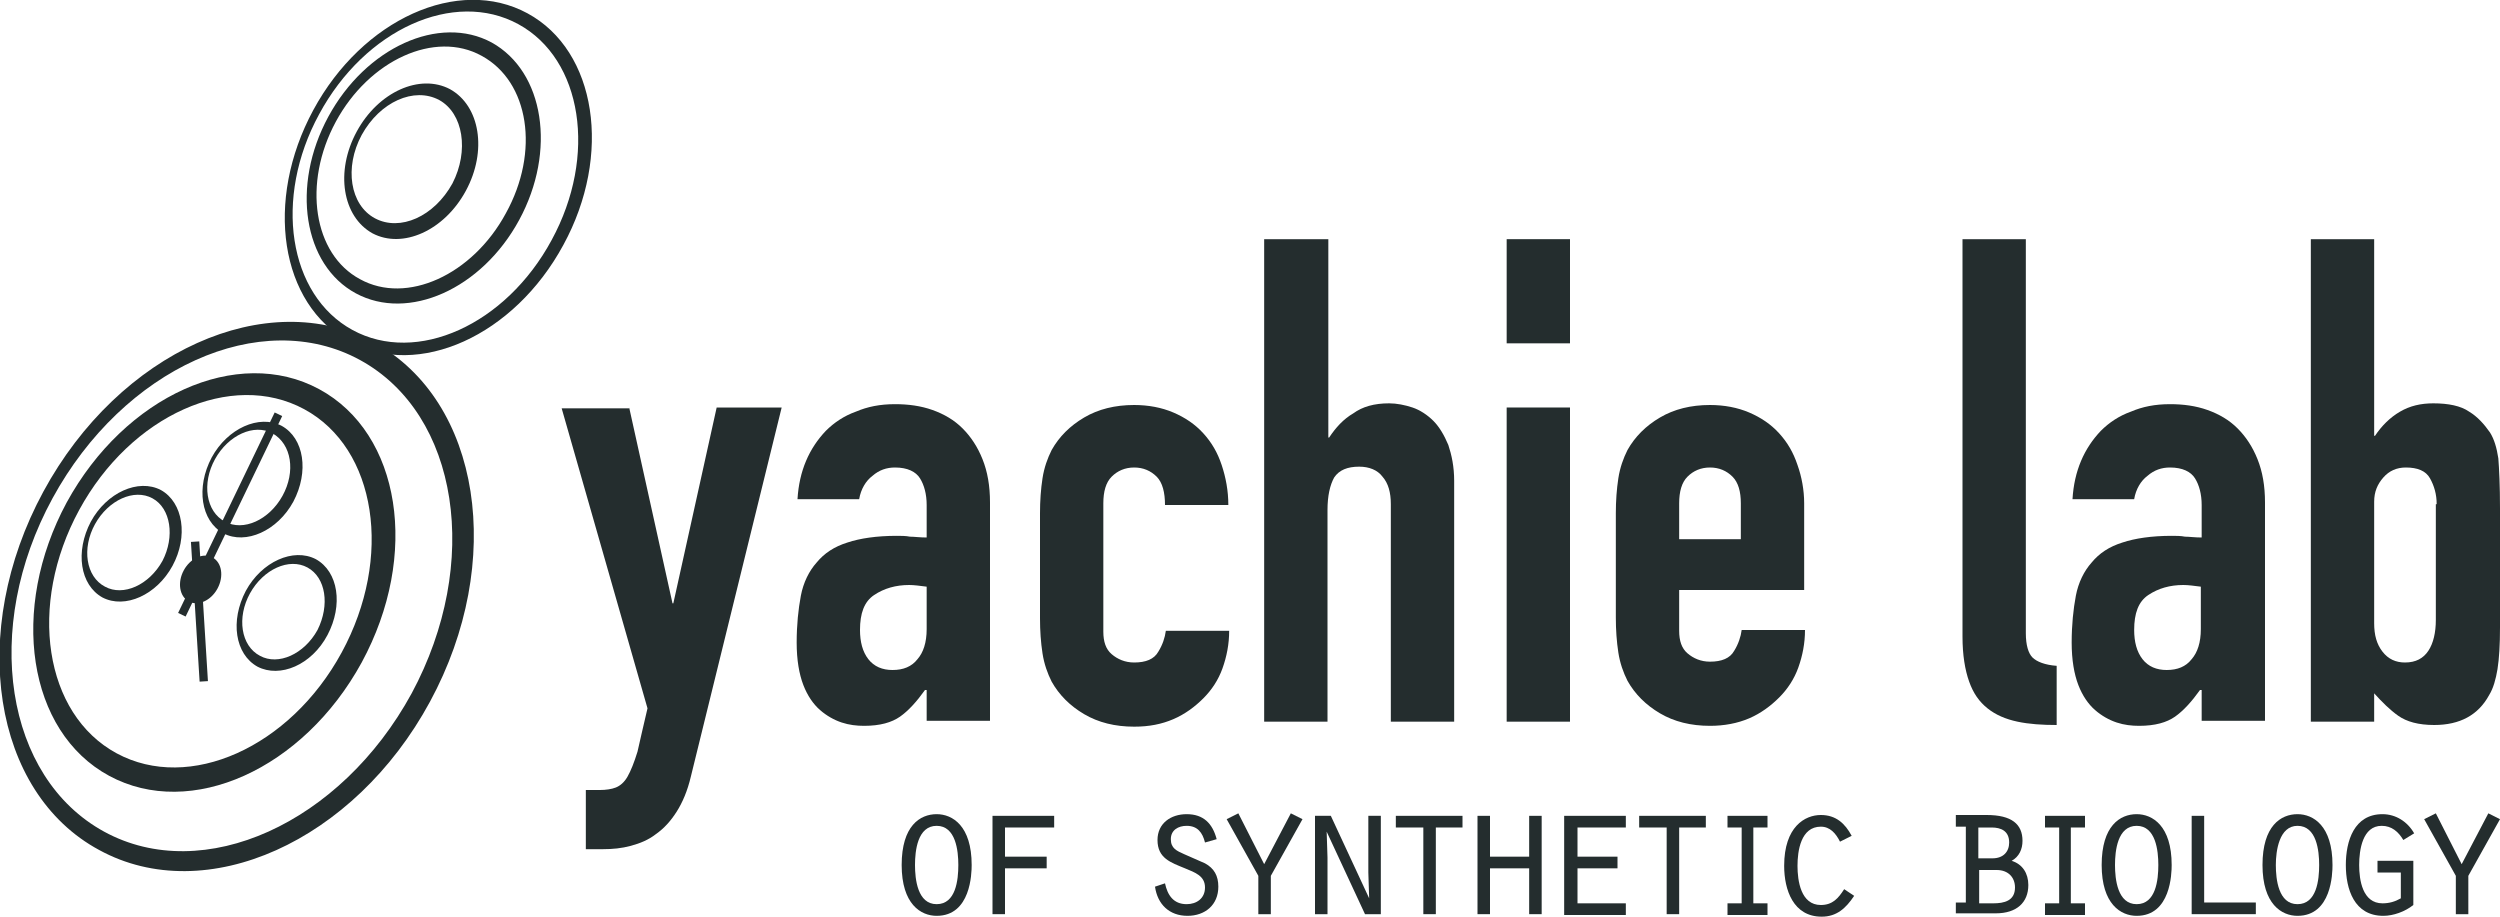 <?xml version="1.0" encoding="UTF-8" standalone="no"?>
<!DOCTYPE svg PUBLIC "-//W3C//DTD SVG 1.1//EN" "http://www.w3.org/Graphics/SVG/1.1/DTD/svg11.dtd">
<svg width="100%" height="100%" viewBox="0 0 300 110" version="1.1" xmlns="http://www.w3.org/2000/svg" xmlns:xlink="http://www.w3.org/1999/xlink" xml:space="preserve" xmlns:serif="http://www.serif.com/" style="fill-rule:evenodd;clip-rule:evenodd;stroke-linejoin:round;stroke-miterlimit:2;">
    <g>
        <g>
            <g>
                <path d="M51.6,84.2C42.5,101 24.7,109 11.9,102C-0.9,95.1 -3.9,75.8 5.2,59C14.3,42.2 32.1,34.2 44.9,41.1C57.7,48.1 60.7,67.4 51.6,84.2ZM43.2,43.2C31.3,36.7 14.8,44.2 6.3,59.8C-2.2,75.4 0.6,93.3 12.5,99.8C24.4,106.3 40.9,98.8 49.4,83.2C57.8,67.6 55.1,49.7 43.2,43.2Z" style="fill:rgb(36,45,46);fill-rule:nonzero;"/>
                <path d="M43.4,79.5C36.4,92.3 22.9,98.4 13.1,93.1C3.3,87.8 1.1,73.1 8,60.3C15,47.5 28.5,41.4 38.3,46.7C48.1,52 50.4,66.6 43.4,79.5ZM36.5,49.1C27.8,44.4 15.7,49.8 9.5,61.2C3.3,72.6 5.3,85.7 14,90.4C22.7,95.1 34.8,89.7 41,78.3C47.2,66.9 45.2,53.8 36.5,49.1Z" style="fill:rgb(36,45,46);fill-rule:nonzero;"/>
                <path d="M67.6,29.4C61.7,40.3 50.2,45.5 41.9,41C33.6,36.5 31.7,24.1 37.6,13.2C43.5,2.3 55,-2.9 63.3,1.6C71.6,6.1 73.5,18.6 67.6,29.4ZM62.2,2.9C54.5,-1.3 43.8,3.5 38.3,13.7C32.8,23.8 34.6,35.4 42.3,39.6C50,43.8 60.7,39 66.2,28.8C71.7,18.7 69.9,7.1 62.2,2.9Z" style="fill:rgb(36,45,46);fill-rule:nonzero;"/>
                <path d="M62.3,26.4C57.8,34.7 49,38.6 42.7,35.2C36.4,31.8 34.9,22.3 39.4,14C43.9,5.7 52.7,1.7 59,5.1C65.3,8.6 66.8,18.1 62.3,26.4ZM57.8,6.7C52.2,3.6 44.3,7.2 40.3,14.6C36.3,22 37.6,30.5 43.2,33.5C48.8,36.6 56.7,33 60.7,25.6C64.8,18.2 63.5,9.8 57.8,6.7Z" style="fill:rgb(36,45,46);fill-rule:nonzero;"/>
                <path d="M55.9,22.9C53.3,27.7 48.3,29.9 44.7,28C41.1,26 40.2,20.6 42.8,15.8C45.4,11 50.4,8.8 54,10.7C57.6,12.7 58.5,18.1 55.9,22.9ZM52.7,12C49.7,10.4 45.6,12.2 43.4,16.2C41.3,20.1 42,24.6 45,26.2C48,27.8 52.1,26 54.3,22C56.3,18.1 55.6,13.6 52.7,12Z" style="fill:rgb(36,45,46);fill-rule:nonzero;"/>
                <path d="M20.7,67.9C18.8,71.4 15,73.1 12.3,71.7C9.6,70.2 9,66.2 10.9,62.6C12.8,59.1 16.6,57.4 19.3,58.8C22,60.3 22.6,64.4 20.7,67.9ZM18.3,59.8C16.1,58.6 13,60 11.4,62.9C9.8,65.8 10.3,69.2 12.6,70.4C14.8,71.6 17.9,70.2 19.5,67.3C21,64.4 20.5,61 18.3,59.8Z" style="fill:rgb(36,45,46);fill-rule:nonzero;"/>
                <path d="M39.3,76.2C37.4,79.8 33.6,81.4 30.9,80C28.2,78.5 27.6,74.5 29.5,70.9C31.4,67.4 35.2,65.7 37.9,67.1C40.6,68.6 41.2,72.6 39.3,76.2ZM36.9,68.1C34.7,66.9 31.6,68.3 30,71.2C28.4,74.1 28.9,77.5 31.2,78.7C33.4,79.9 36.5,78.5 38.1,75.6C39.6,72.6 39.1,69.3 36.9,68.1Z" style="fill:rgb(36,45,46);fill-rule:nonzero;"/>
                <path d="M35.2,60.2C33.3,63.7 29.5,65.4 26.8,64C24.1,62.5 23.5,58.5 25.4,54.9C27.3,51.4 31.1,49.7 33.8,51.1C36.5,52.6 37.1,56.6 35.2,60.2ZM32.7,52C30.5,50.8 27.4,52.2 25.8,55.1C24.2,58 24.7,61.4 27,62.6C29.2,63.8 32.3,62.4 33.9,59.5C35.5,56.6 35,53.3 32.7,52Z" style="fill:rgb(36,45,46);fill-rule:nonzero;"/>
                <g transform="matrix(0.477,-0.879,0.879,0.477,-48.51,57.564)">
                    <ellipse cx="24.1" cy="69.5" rx="3" ry="2.3" style="fill:rgb(36,45,46);"/>
                </g>
                <g transform="matrix(0.434,-0.901,0.901,0.434,-39.974,59.875)">
                    <rect x="14.3" y="61.2" width="26.7" height="1" style="fill:rgb(36,45,46);"/>
                </g>
                <g transform="matrix(0.998,-0.062,0.062,0.998,-4.471,1.611)">
                    <rect x="23.4" y="65" width="1" height="16.8" style="fill:rgb(36,45,46);"/>
                </g>
            </g>
        </g>
        <g>
            <path d="M75.5,48.9L80.7,72.4L80.8,72.4L86,48.9L93.8,48.9L82.9,93.2C82.5,94.9 81.9,96.3 81.2,97.4C80.5,98.5 79.7,99.4 78.7,100.1C77.8,100.8 76.8,101.2 75.7,101.5C74.6,101.8 73.5,101.9 72.4,101.9L70.3,101.9L70.3,94.8L72,94.8C72.7,94.8 73.4,94.7 73.9,94.5C74.4,94.3 74.9,93.9 75.3,93.2C75.7,92.5 76.1,91.5 76.5,90.2C76.8,88.9 77.2,87.1 77.7,85L67.4,49L75.5,49L75.5,48.9Z" style="fill:rgb(36,45,46);fill-rule:nonzero;"/>
            <path d="M111.2,82.8L111,82.8C110,84.2 109,85.3 108,86C107,86.7 105.6,87.1 103.7,87.1C102.8,87.1 101.9,87 101,86.7C100.1,86.4 99.2,85.9 98.4,85.2C97.6,84.5 96.9,83.5 96.4,82.2C95.9,80.9 95.6,79.2 95.6,77.1C95.6,75 95.8,73.1 96.1,71.5C96.4,69.9 97.1,68.5 98,67.5C98.9,66.4 100.1,65.6 101.7,65.1C103.2,64.6 105.2,64.3 107.6,64.3C108.1,64.3 108.7,64.3 109.2,64.4C109.7,64.4 110.4,64.5 111.2,64.5L111.2,60.6C111.2,59.3 110.9,58.2 110.4,57.4C109.9,56.6 108.9,56.1 107.4,56.1C106.4,56.1 105.5,56.4 104.7,57.1C103.9,57.7 103.3,58.7 103.1,59.9L95.7,59.9C95.9,56.5 97.1,53.8 99.1,51.7C100.1,50.7 101.3,49.9 102.7,49.4C104.1,48.8 105.6,48.5 107.4,48.5C109,48.5 110.5,48.7 111.9,49.2C113.3,49.7 114.5,50.4 115.5,51.4C116.5,52.4 117.3,53.6 117.9,55.1C118.5,56.6 118.8,58.3 118.8,60.3L118.8,86.5L111.2,86.5L111.2,82.8ZM111.2,70.4C110.4,70.3 109.7,70.2 109.1,70.2C107.5,70.2 106.1,70.6 104.9,71.4C103.7,72.2 103.2,73.6 103.2,75.6C103.2,77 103.5,78.2 104.2,79.1C104.9,80 105.9,80.4 107.1,80.4C108.4,80.4 109.4,80 110.1,79.1C110.8,78.3 111.2,77.1 111.2,75.5L111.2,70.4Z" style="fill:rgb(36,45,46);fill-rule:nonzero;"/>
            <path d="M132.4,75.8C132.4,77 132.7,77.9 133.4,78.5C134.1,79.1 135,79.5 136.1,79.5C137.5,79.5 138.5,79.1 139,78.2C139.5,77.4 139.8,76.5 139.9,75.7L147.5,75.7C147.5,77.3 147.2,78.8 146.7,80.2C146.2,81.6 145.4,82.8 144.4,83.8C143.4,84.8 142.2,85.7 140.8,86.3C139.4,86.9 137.9,87.2 136.1,87.2C133.8,87.2 131.8,86.7 130.1,85.7C128.4,84.7 127.1,83.4 126.2,81.8C125.7,80.8 125.3,79.7 125.1,78.4C124.9,77.1 124.8,75.7 124.8,74.2L124.8,61.6C124.8,60.1 124.9,58.7 125.1,57.4C125.3,56.1 125.7,55 126.2,54C127.1,52.4 128.4,51.1 130.1,50.1C131.8,49.1 133.8,48.6 136.1,48.6C137.8,48.6 139.4,48.9 140.8,49.5C142.2,50.1 143.4,50.9 144.4,52C145.4,53.1 146.1,54.3 146.6,55.8C147.1,57.3 147.4,58.9 147.4,60.6L139.8,60.6C139.8,59.1 139.5,57.9 138.8,57.2C138.1,56.5 137.2,56.1 136.1,56.1C135,56.1 134.1,56.5 133.4,57.2C132.7,57.9 132.4,59 132.4,60.4L132.4,75.8Z" style="fill:rgb(36,45,46);fill-rule:nonzero;"/>
            <path d="M151.7,28.7L159.4,28.7L159.4,52.5L159.5,52.5C160.3,51.3 161.2,50.3 162.4,49.6C163.5,48.8 164.9,48.4 166.7,48.4C167.6,48.4 168.6,48.6 169.5,48.9C170.4,49.2 171.3,49.8 172,50.5C172.7,51.2 173.3,52.2 173.8,53.4C174.2,54.6 174.5,56 174.5,57.7L174.5,86.6L166.9,86.6L166.9,60.5C166.9,59.1 166.6,58 165.9,57.2C165.3,56.4 164.3,56 163.1,56C161.7,56 160.7,56.4 160.1,57.3C159.6,58.2 159.3,59.5 159.3,61.2L159.3,86.6L151.7,86.6L151.7,28.7Z" style="fill:rgb(36,45,46);fill-rule:nonzero;"/>
            <path d="M180.8,28.7L188.4,28.7L188.4,41.2L180.8,41.2L180.8,28.7ZM180.8,48.9L188.4,48.9L188.4,86.6L180.8,86.6L180.8,48.9Z" style="fill:rgb(36,45,46);fill-rule:nonzero;"/>
            <path d="M201.5,70.6L201.5,75.7C201.5,76.9 201.8,77.8 202.5,78.4C203.2,79 204.1,79.4 205.2,79.4C206.6,79.4 207.6,79 208.1,78.1C208.6,77.3 208.9,76.4 209,75.6L216.6,75.6C216.6,77.2 216.3,78.7 215.8,80.1C215.3,81.5 214.5,82.7 213.5,83.7C212.5,84.7 211.3,85.6 209.9,86.2C208.5,86.8 206.9,87.1 205.2,87.1C202.9,87.1 200.9,86.6 199.2,85.6C197.5,84.6 196.2,83.3 195.3,81.7C194.8,80.7 194.4,79.6 194.2,78.3C194,77 193.9,75.6 193.9,74.1L193.9,61.6C193.9,60.1 194,58.7 194.2,57.4C194.4,56.1 194.8,55 195.3,54C196.2,52.4 197.5,51.1 199.2,50.1C200.9,49.1 202.9,48.6 205.2,48.6C206.9,48.6 208.5,48.9 209.9,49.5C211.3,50.1 212.5,50.9 213.5,52C214.5,53.1 215.2,54.3 215.7,55.8C216.2,57.2 216.5,58.8 216.5,60.4L216.5,70.8L201.5,70.8L201.5,70.6ZM201.5,64.7L208.9,64.7L208.9,60.4C208.9,59 208.6,57.9 207.9,57.2C207.2,56.5 206.3,56.1 205.2,56.1C204.1,56.1 203.2,56.5 202.5,57.2C201.8,57.9 201.5,59 201.5,60.4L201.5,64.7Z" style="fill:rgb(36,45,46);fill-rule:nonzero;"/>
            <path d="M235.5,28.7L243.1,28.7L243.1,76C243.1,77.4 243.4,78.4 243.9,78.9C244.4,79.4 245.4,79.8 246.8,79.9L246.8,87C245.1,87 243.5,86.9 242.1,86.6C240.7,86.3 239.5,85.8 238.5,85C237.5,84.2 236.8,83.2 236.3,81.8C235.8,80.4 235.5,78.6 235.5,76.4L235.5,28.7Z" style="fill:rgb(36,45,46);fill-rule:nonzero;"/>
            <path d="M264.2,82.8L264,82.8C263,84.2 262,85.3 261,86C260,86.7 258.6,87.1 256.7,87.1C255.8,87.1 254.9,87 254,86.7C253.1,86.4 252.2,85.9 251.4,85.2C250.6,84.5 249.9,83.5 249.4,82.2C248.9,80.9 248.6,79.2 248.6,77.1C248.6,75 248.8,73.1 249.1,71.5C249.4,69.9 250.1,68.5 251,67.5C251.9,66.4 253.1,65.6 254.7,65.1C256.2,64.6 258.2,64.3 260.6,64.3C261.1,64.3 261.7,64.3 262.2,64.4C262.7,64.4 263.4,64.5 264.2,64.5L264.2,60.6C264.2,59.3 263.9,58.2 263.4,57.4C262.9,56.6 261.9,56.1 260.4,56.1C259.4,56.1 258.5,56.4 257.7,57.1C256.9,57.7 256.3,58.7 256.1,59.9L248.7,59.9C248.9,56.5 250.1,53.8 252.1,51.7C253.1,50.7 254.3,49.9 255.7,49.4C257.1,48.8 258.6,48.5 260.4,48.5C262,48.5 263.5,48.7 264.9,49.2C266.3,49.7 267.5,50.4 268.5,51.4C269.5,52.4 270.3,53.6 270.9,55.1C271.5,56.6 271.8,58.3 271.8,60.3L271.8,86.5L264.2,86.5L264.2,82.8ZM264.1,70.4C263.3,70.3 262.6,70.2 262,70.2C260.4,70.2 259,70.6 257.8,71.4C256.6,72.2 256.1,73.6 256.1,75.6C256.1,77 256.4,78.2 257.1,79.1C257.8,80 258.8,80.4 260,80.4C261.3,80.4 262.3,80 263,79.1C263.7,78.3 264.1,77.1 264.1,75.5L264.1,70.4Z" style="fill:rgb(36,45,46);fill-rule:nonzero;"/>
            <path d="M277.3,28.7L284.9,28.7L284.9,52.3L285,52.3C285.8,51.1 286.8,50.1 288,49.4C289.2,48.7 290.5,48.4 292,48.4C293.8,48.4 295.3,48.7 296.3,49.4C297.3,50 298.1,50.9 298.8,51.9C299.3,52.7 299.6,53.7 299.8,55C299.9,56.3 300,58.3 300,61L300,75.3C300,77.4 299.9,79 299.7,80.3C299.5,81.5 299.2,82.6 298.7,83.4C297.4,85.8 295.2,87 292.1,87C290.2,87 288.8,86.6 287.8,85.9C286.8,85.2 285.8,84.2 284.9,83.2L284.9,86.6L277.3,86.6L277.3,28.7ZM292.4,60.5C292.4,59.3 292.1,58.3 291.6,57.4C291.1,56.5 290.1,56.1 288.7,56.1C287.6,56.1 286.7,56.5 286,57.3C285.3,58.1 284.9,59 284.9,60.2L284.9,74.8C284.9,76.2 285.2,77.3 285.9,78.2C286.6,79.1 287.5,79.5 288.6,79.5C289.9,79.5 290.8,79 291.4,78.1C292,77.2 292.3,75.9 292.3,74.4L292.3,60.5L292.4,60.5Z" style="fill:rgb(36,45,46);fill-rule:nonzero;"/>
        </g>
        <g>
            <path d="M116.6,103.8C116.6,104.8 116.5,109.9 112.4,109.9C110.5,109.9 108.2,108.5 108.2,103.8C108.2,99.1 110.4,97.7 112.4,97.7C114.3,97.7 116.6,99.1 116.6,103.8ZM109.8,103.8C109.8,105.5 110.1,108.5 112.4,108.5C114.7,108.5 115,105.6 115,103.8C115,102.1 114.7,99.1 112.4,99.1C110.1,99.1 109.8,102.1 109.8,103.8Z" style="fill:rgb(36,45,46);fill-rule:nonzero;"/>
            <path d="M119.1,97.9L126.5,97.9L126.5,99.3L120.6,99.3L120.6,102.8L125.6,102.8L125.6,104.2L120.6,104.2L120.6,109.7L119.1,109.7L119.1,97.9Z" style="fill:rgb(36,45,46);fill-rule:nonzero;"/>
            <path d="M139.8,106C140.1,107.4 140.8,108.5 142.4,108.5C143.6,108.5 144.6,107.8 144.6,106.5C144.6,105.1 143.4,104.7 142.2,104.2C140.5,103.5 138.9,103 138.9,100.8C138.9,98.8 140.5,97.7 142.4,97.7C144.4,97.7 145.5,98.8 146,100.7L144.6,101.1C144.3,99.9 143.7,99.1 142.4,99.1C141.4,99.1 140.5,99.6 140.5,100.7C140.5,101.8 141.2,102.1 142.1,102.5L144.6,103.6C145.7,104.2 146.2,105.1 146.2,106.4C146.2,108.6 144.6,109.9 142.5,109.9C140.3,109.9 138.9,108.5 138.6,106.4L139.8,106Z" style="fill:rgb(36,45,46);fill-rule:nonzero;"/>
            <path d="M154.9,97.6L156.3,98.3L152.5,105.1L152.5,109.7L151,109.7L151,105.1L147.2,98.3L148.6,97.6L151.7,103.7L154.9,97.6Z" style="fill:rgb(36,45,46);fill-rule:nonzero;"/>
            <path d="M157.8,97.9L159.7,97.9L164.3,107.8L164.2,104.7L164.2,97.9L165.7,97.9L165.7,109.7L163.8,109.7L159.2,99.8L159.3,102.9L159.3,109.7L157.8,109.7L157.8,97.9Z" style="fill:rgb(36,45,46);fill-rule:nonzero;"/>
            <path d="M170.8,99.3L167.5,99.3L167.5,97.9L175.5,97.9L175.5,99.3L172.3,99.3L172.3,109.7L170.8,109.7L170.8,99.3Z" style="fill:rgb(36,45,46);fill-rule:nonzero;"/>
            <path d="M177.3,97.9L178.8,97.9L178.8,102.8L183.5,102.8L183.5,97.9L185,97.9L185,109.7L183.5,109.7L183.5,104.2L178.8,104.2L178.8,109.7L177.3,109.7L177.3,97.9Z" style="fill:rgb(36,45,46);fill-rule:nonzero;"/>
            <path d="M187.7,97.9L195.1,97.9L195.1,99.3L189.3,99.3L189.3,102.8L194.1,102.8L194.1,104.2L189.3,104.2L189.3,108.4L195.1,108.4L195.1,109.8L187.7,109.8L187.7,97.9Z" style="fill:rgb(36,45,46);fill-rule:nonzero;"/>
            <path d="M200,99.3L196.7,99.3L196.7,97.9L204.7,97.9L204.7,99.3L201.5,99.3L201.5,109.7L200,109.7L200,99.3Z" style="fill:rgb(36,45,46);fill-rule:nonzero;"/>
            <path d="M207.3,108.4L209,108.4L209,99.3L207.3,99.3L207.3,97.9L212.1,97.9L212.1,99.3L210.4,99.3L210.4,108.4L212.1,108.4L212.1,109.8L207.3,109.8L207.3,108.4Z" style="fill:rgb(36,45,46);fill-rule:nonzero;"/>
            <path d="M222.5,107.5C221.5,109 220.4,110 218.6,110C215.2,110 214.1,106.8 214.1,103.9C214.1,99.2 216.6,97.8 218.5,97.8C220.3,97.8 221.4,98.8 222.2,100.3L220.8,101C220.3,100 219.6,99.2 218.5,99.2C216.1,99.2 215.7,102.1 215.7,103.9C215.7,105.7 216.1,108.6 218.5,108.6C219.9,108.6 220.6,107.8 221.3,106.7L222.5,107.5Z" style="fill:rgb(36,45,46);fill-rule:nonzero;"/>
            <path d="M234.7,109.7L234.7,108.3L235.9,108.3L235.9,99.2L234.7,99.2L234.7,97.8L238.4,97.8C241.4,97.8 242.7,98.9 242.7,100.9C242.7,101.9 242.3,102.8 241.4,103.3C242.7,103.7 243.4,104.8 243.4,106.2C243.4,108.3 242,109.6 239.5,109.6L234.7,109.6L234.7,109.7ZM239.1,103C240.4,103 241.1,102.2 241.1,101.1C241.1,99.7 240.1,99.3 239,99.3L237.4,99.3L237.4,103L239.1,103ZM239.2,108.4C240.5,108.4 241.8,108.1 241.8,106.5C241.8,105.3 241,104.4 239.6,104.4L237.5,104.4L237.5,108.4L239.2,108.4Z" style="fill:rgb(36,45,46);fill-rule:nonzero;"/>
            <path d="M245.4,108.4L247.1,108.4L247.1,99.3L245.4,99.3L245.4,97.9L250.2,97.9L250.2,99.3L248.5,99.3L248.5,108.4L250.2,108.4L250.2,109.8L245.4,109.8L245.4,108.4Z" style="fill:rgb(36,45,46);fill-rule:nonzero;"/>
            <path d="M260.6,103.8C260.6,104.8 260.5,109.9 256.4,109.9C254.5,109.9 252.2,108.5 252.2,103.8C252.2,99.1 254.4,97.7 256.4,97.7C258.3,97.7 260.6,99.1 260.6,103.8ZM253.8,103.8C253.8,105.5 254.1,108.5 256.4,108.5C258.7,108.5 259,105.6 259,103.8C259,102.1 258.7,99.1 256.4,99.1C254.1,99.1 253.8,102.1 253.8,103.8Z" style="fill:rgb(36,45,46);fill-rule:nonzero;"/>
            <path d="M263,97.9L264.5,97.9L264.5,108.3L270.7,108.3L270.7,109.7L263,109.7L263,97.9Z" style="fill:rgb(36,45,46);fill-rule:nonzero;"/>
            <path d="M279.9,103.8C279.9,104.8 279.8,109.9 275.7,109.9C273.8,109.9 271.5,108.5 271.5,103.8C271.5,99.1 273.7,97.7 275.7,97.7C277.6,97.7 279.9,99.1 279.9,103.8ZM273.1,103.8C273.1,105.5 273.4,108.5 275.7,108.5C278,108.5 278.3,105.6 278.3,103.8C278.3,102.1 278,99.1 275.7,99.1C273.5,99.1 273.1,102.1 273.1,103.8Z" style="fill:rgb(36,45,46);fill-rule:nonzero;"/>
            <path d="M289.6,108.6C288.6,109.4 287.2,109.9 286,109.9C282.5,109.9 281.5,106.7 281.5,103.8C281.5,100.9 282.5,97.7 285.9,97.7C287.5,97.7 288.9,98.6 289.7,100L288.4,100.8C287.8,99.8 287,99.1 285.8,99.1C283.5,99.1 283.1,102 283.1,103.8C283.1,105.6 283.5,108.4 285.9,108.4C286.7,108.4 287.4,108.2 288.1,107.8L288.1,104.7L285.3,104.7L285.3,103.3L289.6,103.3L289.6,108.6Z" style="fill:rgb(36,45,46);fill-rule:nonzero;"/>
            <path d="M298.6,97.6L300,98.3L296.2,105.1L296.2,109.7L294.7,109.7L294.7,105.1L290.9,98.3L292.3,97.6L295.4,103.7L298.6,97.6Z" style="fill:rgb(36,45,46);fill-rule:nonzero;"/>
        </g>
    </g>
</svg>
